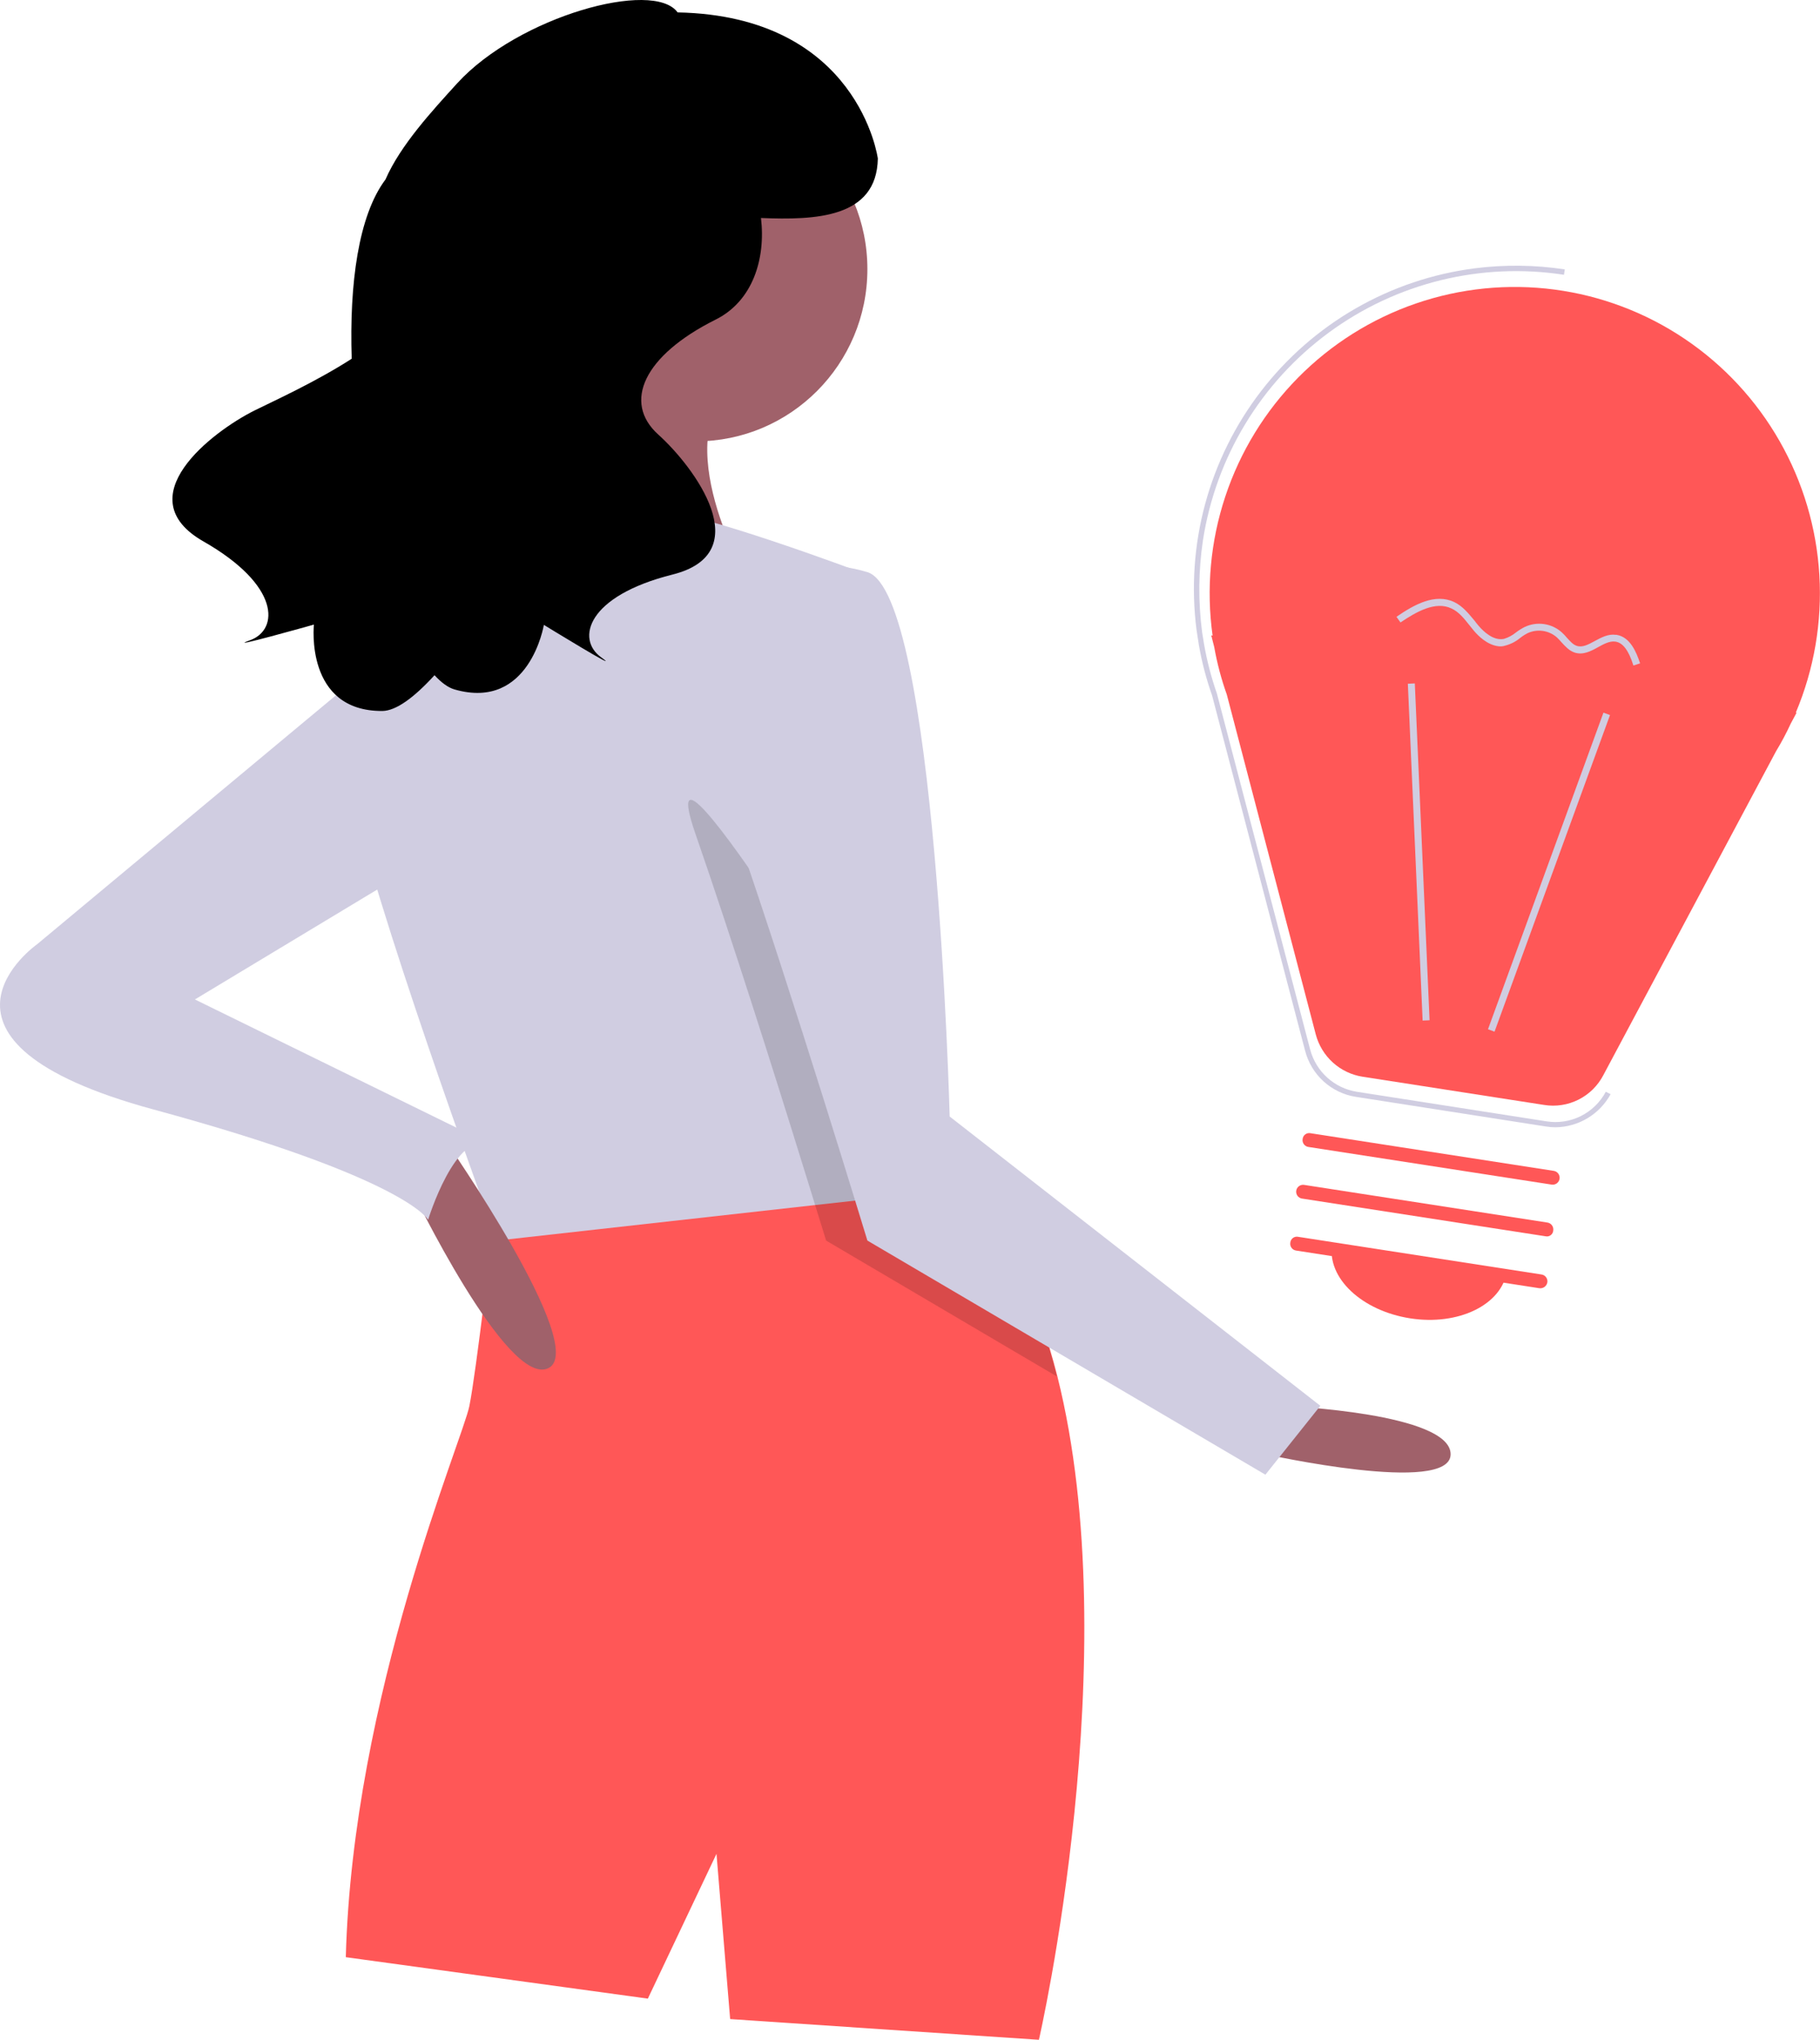 <svg width="116" height="130" viewBox="0 0 116 130" fill="none" xmlns="http://www.w3.org/2000/svg">
<g clip-path="url(#clip0_407_946)">
<path d="M81.968 89.611C81.968 89.611 92.457 90.057 92.457 92.681C92.457 95.305 80.652 92.681 80.652 92.681L81.968 89.611Z" fill="#A0616A"/>
<path d="M66.216 130L46.537 128.679L45.666 118.149L41.292 127.376L22.04 124.735C22.484 108.048 29.471 91.807 29.915 89.611C30.359 87.416 31.401 78.344 31.401 78.344C33.315 74.279 43.325 73.885 51.184 74.262C54.429 74.416 57.316 74.691 59.11 74.897C60.289 75.034 60.989 75.12 60.989 75.12C64.132 78.361 66.148 82.786 67.395 87.725C71.854 105.51 66.216 130 66.216 130Z" fill="#FF5757"/>
<path d="M44.351 28.128C50.389 28.128 55.284 23.214 55.284 17.152C55.284 11.09 50.389 6.176 44.351 6.176C38.313 6.176 33.418 11.09 33.418 17.152C33.418 23.214 38.313 28.128 44.351 28.128Z" fill="#A0616A"/>
<path d="M36.92 19.793C36.92 19.793 33.862 33.41 29.044 37.355C24.227 41.299 47.853 37.355 47.853 37.355C47.853 37.355 42.608 28.574 46.537 24.629C50.466 20.685 36.92 19.793 36.92 19.793Z" fill="#A0616A"/>
<path d="M59.213 75.994L51.953 76.8L31.676 79.064C31.676 79.064 31.573 78.807 31.402 78.326C29.933 74.296 22.827 54.659 22.041 48.76C21.169 42.174 30.343 34.268 30.343 34.268C30.343 34.268 39.09 32.518 41.72 32.518C44.351 32.518 54.84 36.463 54.84 36.463L58.769 71.827L59.111 74.879L59.213 75.994Z" fill="#D0CDE1"/>
<path opacity="0.15" d="M67.362 87.725L52.653 79.064C52.653 79.064 52.397 78.224 51.953 76.8C51.731 76.097 51.475 75.222 51.167 74.262C49.476 68.791 46.623 59.77 44.334 53.167C40.832 43.066 57.898 71.175 57.898 71.175L58.752 71.844L59.094 74.897C60.272 75.034 60.973 75.12 60.973 75.12C64.099 78.361 66.132 82.786 67.362 87.725Z" fill="black"/>
<path d="M47.853 37.355C47.853 37.355 43.48 43.066 46.982 53.167C50.484 63.269 55.284 79.064 55.284 79.064L80.652 93.985L84.154 89.594L60.529 71.158C60.529 71.158 59.657 37.784 55.284 36.463C50.911 35.142 47.853 37.355 47.853 37.355Z" fill="#D0CDE1"/>
<path d="M26.209 75.771C26.209 75.771 32.325 88.497 34.955 87.193C37.586 85.89 28.396 72.701 28.396 72.701L26.209 75.771Z" fill="#A0616A"/>
<path d="M25.542 40.871L2.361 60.182C2.361 60.182 -6.386 66.322 9.792 70.712C25.969 75.102 27.285 77.743 27.285 77.743C27.285 77.743 29.027 72.032 31.214 72.907L12.423 63.697L27.729 54.471L25.542 40.871Z" fill="#D0CDE1"/>
<path d="M16.232 26.156C17.445 25.555 20.127 24.338 22.416 22.863C22.262 18.078 22.843 13.739 24.568 11.441C25.525 9.246 27.558 7.05 29.147 5.301C33.041 1.048 41.651 -1.336 43.189 0.791C54.737 1.014 55.95 10.103 55.95 10.103C55.881 13.911 51.952 14.031 48.502 13.893C48.809 16.483 47.989 19.193 45.597 20.376C41.036 22.657 39.67 25.641 41.959 27.699C44.248 29.757 48.331 35.245 42.864 36.617C37.398 37.989 36.714 40.733 38.303 41.883C39.892 43.032 34.664 39.824 34.664 39.824C34.664 39.824 33.759 45.312 28.976 43.941C28.549 43.82 28.122 43.495 27.695 43.032C26.396 44.455 25.252 45.295 24.381 45.312C19.409 45.347 20.007 39.807 20.007 39.807C20.007 39.807 14.097 41.471 15.941 40.802C17.787 40.133 17.872 37.303 12.969 34.508C8.066 31.712 13.482 27.528 16.232 26.156Z" fill="black"/>
<path d="M77.286 40.511L77.201 40.493L77.389 41.231C77.572 42.263 77.84 43.279 78.192 44.266L83.863 65.927C84.046 66.617 84.424 67.238 84.951 67.716C85.479 68.194 86.134 68.508 86.836 68.62L98.418 70.42C99.166 70.541 99.934 70.422 100.612 70.08C101.289 69.739 101.842 69.192 102.193 68.517L113.195 47.885C113.541 47.315 113.855 46.725 114.134 46.119L114.51 45.415H114.459C115.625 42.646 116.139 39.643 115.959 36.641C115.779 33.639 114.912 30.72 113.423 28.11C111.935 25.501 109.866 23.272 107.378 21.597C104.89 19.922 102.051 18.847 99.081 18.455C96.111 18.063 93.091 18.365 90.257 19.338C87.423 20.31 84.85 21.927 82.741 24.062C80.631 26.197 79.041 28.792 78.095 31.645C77.149 34.498 76.872 37.532 77.286 40.511Z" fill="#FF5757"/>
<path d="M99.135 71.844C98.929 71.844 98.724 71.826 98.52 71.792L86.426 69.906C85.656 69.788 84.939 69.445 84.361 68.921C83.784 68.396 83.374 67.713 83.18 66.956L77.252 44.318C76.885 43.28 76.605 42.213 76.415 41.128L76.261 40.133C75.919 37.452 76.106 34.729 76.811 32.12C77.517 29.512 78.728 27.068 80.375 24.929C82.021 22.79 84.072 20.998 86.408 19.655C88.745 18.311 91.323 17.444 93.993 17.101C95.901 16.858 97.832 16.881 99.733 17.169L99.682 17.512C94.396 16.7 89.004 18.025 84.69 21.199C80.376 24.372 77.492 29.134 76.671 34.439C76.381 36.382 76.364 38.357 76.62 40.305L76.74 41.042C76.926 42.115 77.201 43.17 77.56 44.198L83.504 66.887C83.687 67.577 84.065 68.199 84.593 68.677C85.12 69.154 85.775 69.468 86.477 69.58L98.572 71.466C99.318 71.585 100.083 71.466 100.759 71.128C101.436 70.79 101.991 70.249 102.347 69.58L102.655 69.734C102.307 70.368 101.798 70.897 101.179 71.267C100.561 71.638 99.856 71.837 99.135 71.844Z" fill="#D0CDE1"/>
<path d="M102.198 45.418L94.839 65.597L95.256 65.751L102.615 45.572L102.198 45.418Z" fill="#D0CDE1"/>
<path d="M90.175 43.555L89.731 43.575L90.673 65.043L91.116 65.023L90.175 43.555Z" fill="#D0CDE1"/>
<path d="M98.111 82.1L82.599 79.699C82.542 79.689 82.486 79.669 82.437 79.638C82.387 79.607 82.344 79.566 82.311 79.518C82.277 79.47 82.254 79.416 82.242 79.358C82.23 79.301 82.229 79.242 82.241 79.184C82.248 79.127 82.266 79.072 82.295 79.022C82.324 78.972 82.363 78.929 82.41 78.895C82.456 78.862 82.509 78.838 82.566 78.825C82.622 78.813 82.68 78.813 82.736 78.824L98.247 81.225C98.363 81.241 98.467 81.302 98.537 81.396C98.608 81.489 98.639 81.606 98.623 81.722C98.604 81.84 98.539 81.945 98.444 82.016C98.348 82.086 98.228 82.116 98.111 82.1Z" fill="#FF5757"/>
<path d="M98.504 78.79L82.992 76.388C82.935 76.381 82.88 76.362 82.83 76.332C82.78 76.303 82.737 76.264 82.702 76.218C82.667 76.172 82.641 76.119 82.627 76.063C82.612 76.007 82.609 75.949 82.616 75.891C82.624 75.834 82.643 75.778 82.672 75.728C82.702 75.678 82.74 75.635 82.786 75.6C82.832 75.564 82.885 75.539 82.941 75.524C82.996 75.51 83.055 75.506 83.112 75.514L98.623 77.915C98.739 77.931 98.843 77.993 98.913 78.086C98.984 78.179 99.014 78.296 98.999 78.412C98.996 78.472 98.981 78.53 98.953 78.583C98.926 78.636 98.887 78.682 98.84 78.718C98.792 78.754 98.738 78.779 98.68 78.792C98.621 78.804 98.561 78.803 98.504 78.79Z" fill="#FF5757"/>
<path d="M98.897 75.497L83.385 73.096C83.328 73.087 83.272 73.066 83.223 73.035C83.173 73.004 83.13 72.963 83.097 72.915C83.064 72.867 83.04 72.813 83.028 72.755C83.016 72.698 83.015 72.639 83.027 72.581C83.034 72.524 83.052 72.469 83.081 72.419C83.111 72.37 83.15 72.326 83.196 72.293C83.243 72.259 83.296 72.235 83.352 72.223C83.408 72.21 83.466 72.21 83.522 72.221L99.033 74.622C99.149 74.64 99.253 74.704 99.322 74.799C99.39 74.894 99.419 75.012 99.401 75.128C99.383 75.244 99.319 75.348 99.225 75.417C99.13 75.486 99.012 75.515 98.897 75.497Z" fill="#FF5757"/>
<path d="M89.877 84.02C92.952 84.501 95.702 83.163 96.044 81.036L84.906 79.321C84.564 81.448 86.802 83.54 89.877 84.02Z" fill="#FF5757"/>
<path d="M95.446 41.179C94.78 41.076 94.233 40.545 93.943 40.202C93.84 40.082 93.755 39.962 93.652 39.842C93.311 39.413 92.969 38.984 92.508 38.778C91.5 38.298 90.304 38.967 89.262 39.67L89.006 39.31C90.15 38.521 91.466 37.801 92.679 38.367C93.225 38.624 93.601 39.104 93.977 39.55C94.062 39.67 94.165 39.79 94.25 39.893C94.558 40.253 95.19 40.853 95.856 40.716C96.137 40.631 96.398 40.491 96.625 40.305C96.797 40.174 96.98 40.059 97.171 39.962C97.557 39.778 97.988 39.712 98.41 39.773C98.833 39.834 99.228 40.019 99.546 40.305C99.663 40.41 99.771 40.525 99.871 40.648C100.076 40.87 100.264 41.093 100.503 41.162C100.861 41.282 101.237 41.076 101.647 40.853C102.057 40.63 102.501 40.39 102.98 40.459H103.031C103.902 40.596 104.295 41.557 104.534 42.277L104.107 42.414C103.8 41.437 103.424 40.939 102.928 40.888C102.57 40.853 102.228 41.042 101.852 41.248C101.391 41.505 100.896 41.762 100.366 41.591C100.007 41.471 99.768 41.196 99.529 40.939C99.444 40.836 99.341 40.733 99.239 40.63C98.986 40.405 98.674 40.26 98.34 40.211C98.006 40.162 97.665 40.212 97.359 40.356C97.19 40.443 97.03 40.546 96.881 40.665C96.606 40.891 96.286 41.055 95.942 41.145C95.782 41.2 95.611 41.211 95.446 41.179Z" fill="#D0CDE1"/>
</g>
<defs>
<clipPath id="clip0_407_946">
<rect width="116" height="130" fill="white"/>
</clipPath>
</defs>
</svg>
